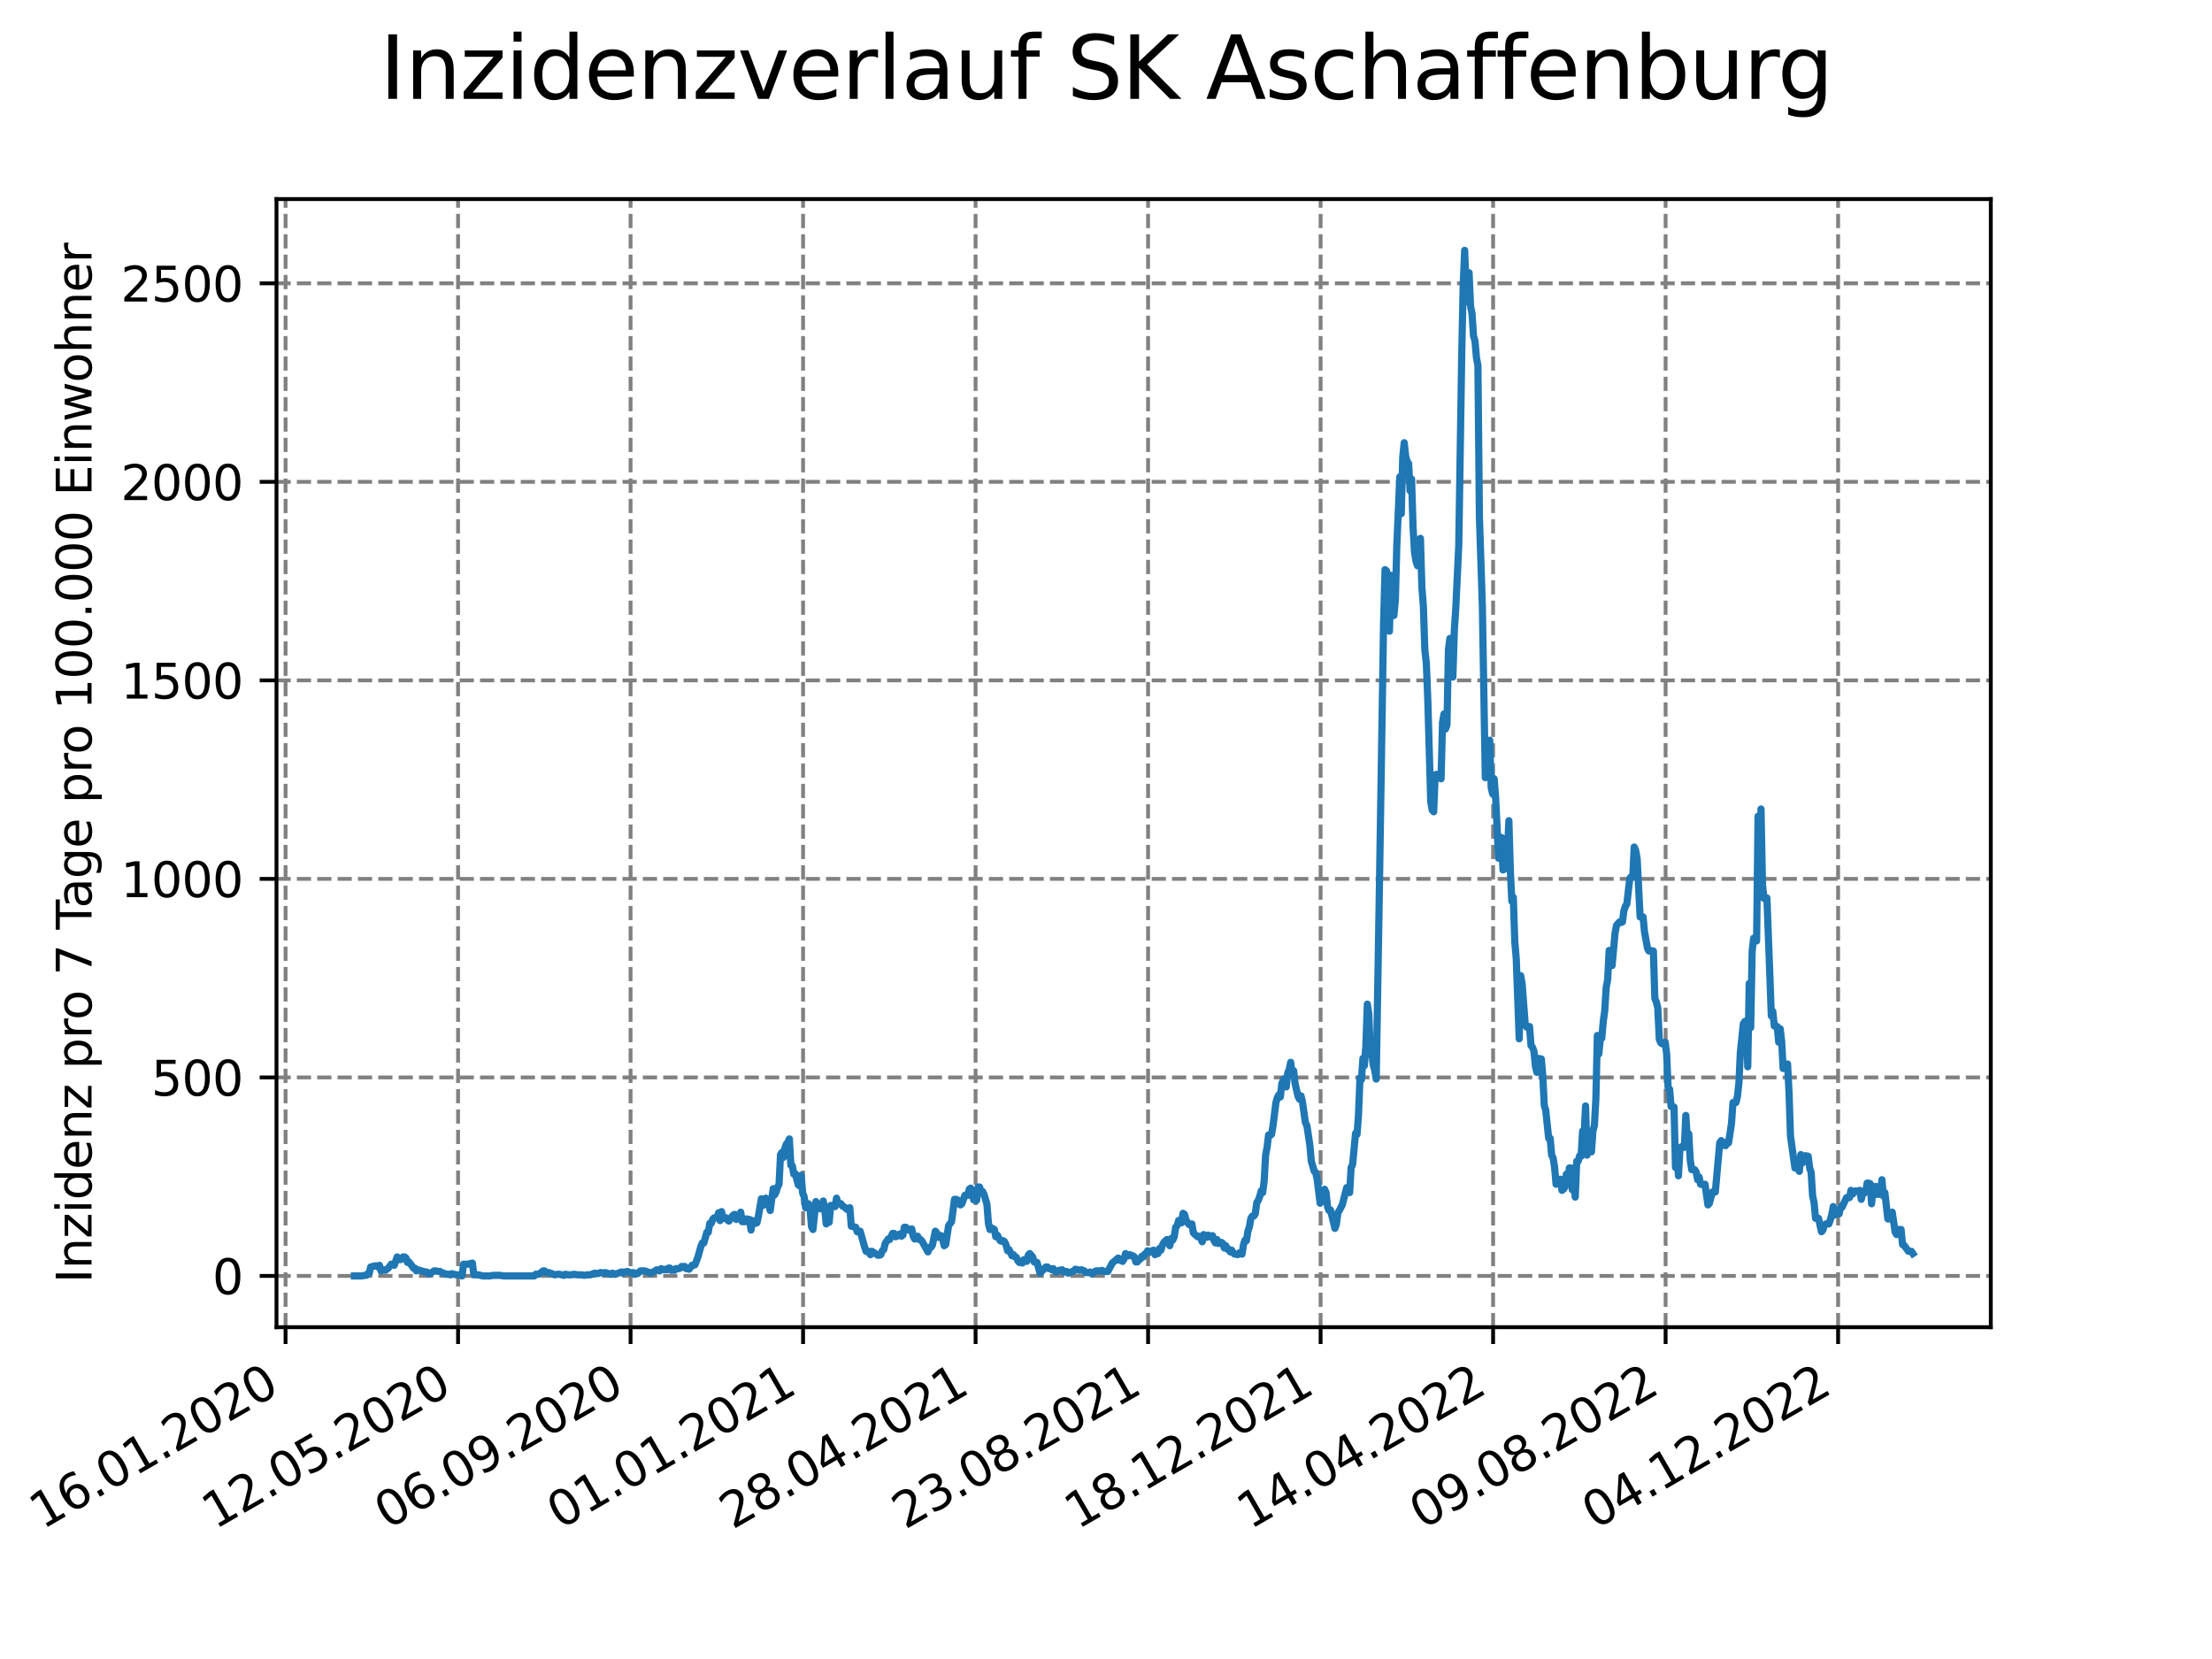 <?xml version="1.0" encoding="utf-8" standalone="no"?>
<!DOCTYPE svg PUBLIC "-//W3C//DTD SVG 1.1//EN"
  "http://www.w3.org/Graphics/SVG/1.1/DTD/svg11.dtd">
<svg xmlns:xlink="http://www.w3.org/1999/xlink" width="460.8pt" height="345.6pt" viewBox="0 0 460.8 345.6" xmlns="http://www.w3.org/2000/svg" version="1.1">
 <defs>
  <style type="text/css">*{stroke-linejoin: round; stroke-linecap: butt}</style>
 </defs>
 <g id="figure_1">
  <g id="patch_1">
   <path d="M 0 345.6 
L 460.8 345.6 
L 460.8 0 
L 0 0 
z
" style="fill: #ffffff"/>
  </g>
  <g id="axes_1">
   <g id="patch_2">
    <path d="M 57.6 276.48 
L 414.72 276.48 
L 414.72 41.472 
L 57.6 41.472 
z
" style="fill: #ffffff"/>
   </g>
   <g id="matplotlib.axis_1">
    <g id="xtick_1">
     <g id="line2d_1">
      <path d="M 59.486 276.48 
L 59.486 41.472 
" clip-path="url(#p6aca092ccb)" style="fill: none; stroke-dasharray: 2.96,1.28; stroke-dashoffset: 0; stroke: #808080; stroke-width: 0.8"/>
     </g>
     <g id="line2d_2">
      <defs>
       <path id="m448295c9c9" d="M 0 0 
L 0 3.5 
" style="stroke: #000000; stroke-width: 0.8"/>
      </defs>
      <g>
       <use xlink:href="#m448295c9c9" x="59.486" y="276.48" style="stroke: #000000; stroke-width: 0.8"/>
      </g>
     </g>
     <g id="text_1">
      <!-- 16.01.2020 -->
      <g transform="translate(8.861 318.689) rotate(-30) scale(0.1 -0.1)">
       <defs>
        <path id="DejaVuSans-31" d="M 794 531 
L 1825 531 
L 1825 4091 
L 703 3866 
L 703 4441 
L 1819 4666 
L 2450 4666 
L 2450 531 
L 3481 531 
L 3481 0 
L 794 0 
L 794 531 
z
" transform="scale(0.016)"/>
        <path id="DejaVuSans-36" d="M 2113 2584 
Q 1688 2584 1439 2293 
Q 1191 2003 1191 1497 
Q 1191 994 1439 701 
Q 1688 409 2113 409 
Q 2538 409 2786 701 
Q 3034 994 3034 1497 
Q 3034 2003 2786 2293 
Q 2538 2584 2113 2584 
z
M 3366 4563 
L 3366 3988 
Q 3128 4100 2886 4159 
Q 2644 4219 2406 4219 
Q 1781 4219 1451 3797 
Q 1122 3375 1075 2522 
Q 1259 2794 1537 2939 
Q 1816 3084 2150 3084 
Q 2853 3084 3261 2657 
Q 3669 2231 3669 1497 
Q 3669 778 3244 343 
Q 2819 -91 2113 -91 
Q 1303 -91 875 529 
Q 447 1150 447 2328 
Q 447 3434 972 4092 
Q 1497 4750 2381 4750 
Q 2619 4750 2861 4703 
Q 3103 4656 3366 4563 
z
" transform="scale(0.016)"/>
        <path id="DejaVuSans-2e" d="M 684 794 
L 1344 794 
L 1344 0 
L 684 0 
L 684 794 
z
" transform="scale(0.016)"/>
        <path id="DejaVuSans-30" d="M 2034 4250 
Q 1547 4250 1301 3770 
Q 1056 3291 1056 2328 
Q 1056 1369 1301 889 
Q 1547 409 2034 409 
Q 2525 409 2770 889 
Q 3016 1369 3016 2328 
Q 3016 3291 2770 3770 
Q 2525 4250 2034 4250 
z
M 2034 4750 
Q 2819 4750 3233 4129 
Q 3647 3509 3647 2328 
Q 3647 1150 3233 529 
Q 2819 -91 2034 -91 
Q 1250 -91 836 529 
Q 422 1150 422 2328 
Q 422 3509 836 4129 
Q 1250 4750 2034 4750 
z
" transform="scale(0.016)"/>
        <path id="DejaVuSans-32" d="M 1228 531 
L 3431 531 
L 3431 0 
L 469 0 
L 469 531 
Q 828 903 1448 1529 
Q 2069 2156 2228 2338 
Q 2531 2678 2651 2914 
Q 2772 3150 2772 3378 
Q 2772 3750 2511 3984 
Q 2250 4219 1831 4219 
Q 1534 4219 1204 4116 
Q 875 4013 500 3803 
L 500 4441 
Q 881 4594 1212 4672 
Q 1544 4750 1819 4750 
Q 2544 4750 2975 4387 
Q 3406 4025 3406 3419 
Q 3406 3131 3298 2873 
Q 3191 2616 2906 2266 
Q 2828 2175 2409 1742 
Q 1991 1309 1228 531 
z
" transform="scale(0.016)"/>
       </defs>
       <use xlink:href="#DejaVuSans-31"/>
       <use xlink:href="#DejaVuSans-36" x="63.623"/>
       <use xlink:href="#DejaVuSans-2e" x="127.246"/>
       <use xlink:href="#DejaVuSans-30" x="159.033"/>
       <use xlink:href="#DejaVuSans-31" x="222.656"/>
       <use xlink:href="#DejaVuSans-2e" x="286.279"/>
       <use xlink:href="#DejaVuSans-32" x="318.066"/>
       <use xlink:href="#DejaVuSans-30" x="381.689"/>
       <use xlink:href="#DejaVuSans-32" x="445.312"/>
       <use xlink:href="#DejaVuSans-30" x="508.936"/>
      </g>
     </g>
    </g>
    <g id="xtick_2">
     <g id="line2d_3">
      <path d="M 95.423 276.48 
L 95.423 41.472 
" clip-path="url(#p6aca092ccb)" style="fill: none; stroke-dasharray: 2.96,1.28; stroke-dashoffset: 0; stroke: #808080; stroke-width: 0.8"/>
     </g>
     <g id="line2d_4">
      <g>
       <use xlink:href="#m448295c9c9" x="95.423" y="276.48" style="stroke: #000000; stroke-width: 0.8"/>
      </g>
     </g>
     <g id="text_2">
      <!-- 12.05.2020 -->
      <g transform="translate(44.797 318.689) rotate(-30) scale(0.1 -0.1)">
       <defs>
        <path id="DejaVuSans-35" d="M 691 4666 
L 3169 4666 
L 3169 4134 
L 1269 4134 
L 1269 2991 
Q 1406 3038 1543 3061 
Q 1681 3084 1819 3084 
Q 2600 3084 3056 2656 
Q 3513 2228 3513 1497 
Q 3513 744 3044 326 
Q 2575 -91 1722 -91 
Q 1428 -91 1123 -41 
Q 819 9 494 109 
L 494 744 
Q 775 591 1075 516 
Q 1375 441 1709 441 
Q 2250 441 2565 725 
Q 2881 1009 2881 1497 
Q 2881 1984 2565 2268 
Q 2250 2553 1709 2553 
Q 1456 2553 1204 2497 
Q 953 2441 691 2322 
L 691 4666 
z
" transform="scale(0.016)"/>
       </defs>
       <use xlink:href="#DejaVuSans-31"/>
       <use xlink:href="#DejaVuSans-32" x="63.623"/>
       <use xlink:href="#DejaVuSans-2e" x="127.246"/>
       <use xlink:href="#DejaVuSans-30" x="159.033"/>
       <use xlink:href="#DejaVuSans-35" x="222.656"/>
       <use xlink:href="#DejaVuSans-2e" x="286.279"/>
       <use xlink:href="#DejaVuSans-32" x="318.066"/>
       <use xlink:href="#DejaVuSans-30" x="381.689"/>
       <use xlink:href="#DejaVuSans-32" x="445.312"/>
       <use xlink:href="#DejaVuSans-30" x="508.936"/>
      </g>
     </g>
    </g>
    <g id="xtick_3">
     <g id="line2d_5">
      <path d="M 131.359 276.48 
L 131.359 41.472 
" clip-path="url(#p6aca092ccb)" style="fill: none; stroke-dasharray: 2.96,1.28; stroke-dashoffset: 0; stroke: #808080; stroke-width: 0.8"/>
     </g>
     <g id="line2d_6">
      <g>
       <use xlink:href="#m448295c9c9" x="131.359" y="276.48" style="stroke: #000000; stroke-width: 0.8"/>
      </g>
     </g>
     <g id="text_3">
      <!-- 06.09.2020 -->
      <g transform="translate(80.734 318.689) rotate(-30) scale(0.1 -0.1)">
       <defs>
        <path id="DejaVuSans-39" d="M 703 97 
L 703 672 
Q 941 559 1184 500 
Q 1428 441 1663 441 
Q 2288 441 2617 861 
Q 2947 1281 2994 2138 
Q 2813 1869 2534 1725 
Q 2256 1581 1919 1581 
Q 1219 1581 811 2004 
Q 403 2428 403 3163 
Q 403 3881 828 4315 
Q 1253 4750 1959 4750 
Q 2769 4750 3195 4129 
Q 3622 3509 3622 2328 
Q 3622 1225 3098 567 
Q 2575 -91 1691 -91 
Q 1453 -91 1209 -44 
Q 966 3 703 97 
z
M 1959 2075 
Q 2384 2075 2632 2365 
Q 2881 2656 2881 3163 
Q 2881 3666 2632 3958 
Q 2384 4250 1959 4250 
Q 1534 4250 1286 3958 
Q 1038 3666 1038 3163 
Q 1038 2656 1286 2365 
Q 1534 2075 1959 2075 
z
" transform="scale(0.016)"/>
       </defs>
       <use xlink:href="#DejaVuSans-30"/>
       <use xlink:href="#DejaVuSans-36" x="63.623"/>
       <use xlink:href="#DejaVuSans-2e" x="127.246"/>
       <use xlink:href="#DejaVuSans-30" x="159.033"/>
       <use xlink:href="#DejaVuSans-39" x="222.656"/>
       <use xlink:href="#DejaVuSans-2e" x="286.279"/>
       <use xlink:href="#DejaVuSans-32" x="318.066"/>
       <use xlink:href="#DejaVuSans-30" x="381.689"/>
       <use xlink:href="#DejaVuSans-32" x="445.312"/>
       <use xlink:href="#DejaVuSans-30" x="508.936"/>
      </g>
     </g>
    </g>
    <g id="xtick_4">
     <g id="line2d_7">
      <path d="M 167.295 276.48 
L 167.295 41.472 
" clip-path="url(#p6aca092ccb)" style="fill: none; stroke-dasharray: 2.96,1.28; stroke-dashoffset: 0; stroke: #808080; stroke-width: 0.8"/>
     </g>
     <g id="line2d_8">
      <g>
       <use xlink:href="#m448295c9c9" x="167.295" y="276.48" style="stroke: #000000; stroke-width: 0.8"/>
      </g>
     </g>
     <g id="text_4">
      <!-- 01.01.2021 -->
      <g transform="translate(116.67 318.689) rotate(-30) scale(0.1 -0.1)">
       <use xlink:href="#DejaVuSans-30"/>
       <use xlink:href="#DejaVuSans-31" x="63.623"/>
       <use xlink:href="#DejaVuSans-2e" x="127.246"/>
       <use xlink:href="#DejaVuSans-30" x="159.033"/>
       <use xlink:href="#DejaVuSans-31" x="222.656"/>
       <use xlink:href="#DejaVuSans-2e" x="286.279"/>
       <use xlink:href="#DejaVuSans-32" x="318.066"/>
       <use xlink:href="#DejaVuSans-30" x="381.689"/>
       <use xlink:href="#DejaVuSans-32" x="445.312"/>
       <use xlink:href="#DejaVuSans-31" x="508.936"/>
      </g>
     </g>
    </g>
    <g id="xtick_5">
     <g id="line2d_9">
      <path d="M 203.231 276.48 
L 203.231 41.472 
" clip-path="url(#p6aca092ccb)" style="fill: none; stroke-dasharray: 2.96,1.28; stroke-dashoffset: 0; stroke: #808080; stroke-width: 0.8"/>
     </g>
     <g id="line2d_10">
      <g>
       <use xlink:href="#m448295c9c9" x="203.231" y="276.48" style="stroke: #000000; stroke-width: 0.8"/>
      </g>
     </g>
     <g id="text_5">
      <!-- 28.04.2021 -->
      <g transform="translate(152.606 318.689) rotate(-30) scale(0.1 -0.1)">
       <defs>
        <path id="DejaVuSans-38" d="M 2034 2216 
Q 1584 2216 1326 1975 
Q 1069 1734 1069 1313 
Q 1069 891 1326 650 
Q 1584 409 2034 409 
Q 2484 409 2743 651 
Q 3003 894 3003 1313 
Q 3003 1734 2745 1975 
Q 2488 2216 2034 2216 
z
M 1403 2484 
Q 997 2584 770 2862 
Q 544 3141 544 3541 
Q 544 4100 942 4425 
Q 1341 4750 2034 4750 
Q 2731 4750 3128 4425 
Q 3525 4100 3525 3541 
Q 3525 3141 3298 2862 
Q 3072 2584 2669 2484 
Q 3125 2378 3379 2068 
Q 3634 1759 3634 1313 
Q 3634 634 3220 271 
Q 2806 -91 2034 -91 
Q 1263 -91 848 271 
Q 434 634 434 1313 
Q 434 1759 690 2068 
Q 947 2378 1403 2484 
z
M 1172 3481 
Q 1172 3119 1398 2916 
Q 1625 2713 2034 2713 
Q 2441 2713 2670 2916 
Q 2900 3119 2900 3481 
Q 2900 3844 2670 4047 
Q 2441 4250 2034 4250 
Q 1625 4250 1398 4047 
Q 1172 3844 1172 3481 
z
" transform="scale(0.016)"/>
        <path id="DejaVuSans-34" d="M 2419 4116 
L 825 1625 
L 2419 1625 
L 2419 4116 
z
M 2253 4666 
L 3047 4666 
L 3047 1625 
L 3713 1625 
L 3713 1100 
L 3047 1100 
L 3047 0 
L 2419 0 
L 2419 1100 
L 313 1100 
L 313 1709 
L 2253 4666 
z
" transform="scale(0.016)"/>
       </defs>
       <use xlink:href="#DejaVuSans-32"/>
       <use xlink:href="#DejaVuSans-38" x="63.623"/>
       <use xlink:href="#DejaVuSans-2e" x="127.246"/>
       <use xlink:href="#DejaVuSans-30" x="159.033"/>
       <use xlink:href="#DejaVuSans-34" x="222.656"/>
       <use xlink:href="#DejaVuSans-2e" x="286.279"/>
       <use xlink:href="#DejaVuSans-32" x="318.066"/>
       <use xlink:href="#DejaVuSans-30" x="381.689"/>
       <use xlink:href="#DejaVuSans-32" x="445.312"/>
       <use xlink:href="#DejaVuSans-31" x="508.936"/>
      </g>
     </g>
    </g>
    <g id="xtick_6">
     <g id="line2d_11">
      <path d="M 239.167 276.48 
L 239.167 41.472 
" clip-path="url(#p6aca092ccb)" style="fill: none; stroke-dasharray: 2.96,1.28; stroke-dashoffset: 0; stroke: #808080; stroke-width: 0.8"/>
     </g>
     <g id="line2d_12">
      <g>
       <use xlink:href="#m448295c9c9" x="239.167" y="276.48" style="stroke: #000000; stroke-width: 0.8"/>
      </g>
     </g>
     <g id="text_6">
      <!-- 23.08.2021 -->
      <g transform="translate(188.542 318.689) rotate(-30) scale(0.1 -0.1)">
       <defs>
        <path id="DejaVuSans-33" d="M 2597 2516 
Q 3050 2419 3304 2112 
Q 3559 1806 3559 1356 
Q 3559 666 3084 287 
Q 2609 -91 1734 -91 
Q 1441 -91 1130 -33 
Q 819 25 488 141 
L 488 750 
Q 750 597 1062 519 
Q 1375 441 1716 441 
Q 2309 441 2620 675 
Q 2931 909 2931 1356 
Q 2931 1769 2642 2001 
Q 2353 2234 1838 2234 
L 1294 2234 
L 1294 2753 
L 1863 2753 
Q 2328 2753 2575 2939 
Q 2822 3125 2822 3475 
Q 2822 3834 2567 4026 
Q 2313 4219 1838 4219 
Q 1578 4219 1281 4162 
Q 984 4106 628 3988 
L 628 4550 
Q 988 4650 1302 4700 
Q 1616 4750 1894 4750 
Q 2613 4750 3031 4423 
Q 3450 4097 3450 3541 
Q 3450 3153 3228 2886 
Q 3006 2619 2597 2516 
z
" transform="scale(0.016)"/>
       </defs>
       <use xlink:href="#DejaVuSans-32"/>
       <use xlink:href="#DejaVuSans-33" x="63.623"/>
       <use xlink:href="#DejaVuSans-2e" x="127.246"/>
       <use xlink:href="#DejaVuSans-30" x="159.033"/>
       <use xlink:href="#DejaVuSans-38" x="222.656"/>
       <use xlink:href="#DejaVuSans-2e" x="286.279"/>
       <use xlink:href="#DejaVuSans-32" x="318.066"/>
       <use xlink:href="#DejaVuSans-30" x="381.689"/>
       <use xlink:href="#DejaVuSans-32" x="445.312"/>
       <use xlink:href="#DejaVuSans-31" x="508.936"/>
      </g>
     </g>
    </g>
    <g id="xtick_7">
     <g id="line2d_13">
      <path d="M 275.104 276.48 
L 275.104 41.472 
" clip-path="url(#p6aca092ccb)" style="fill: none; stroke-dasharray: 2.96,1.28; stroke-dashoffset: 0; stroke: #808080; stroke-width: 0.8"/>
     </g>
     <g id="line2d_14">
      <g>
       <use xlink:href="#m448295c9c9" x="275.104" y="276.48" style="stroke: #000000; stroke-width: 0.8"/>
      </g>
     </g>
     <g id="text_7">
      <!-- 18.12.2021 -->
      <g transform="translate(224.478 318.689) rotate(-30) scale(0.1 -0.1)">
       <use xlink:href="#DejaVuSans-31"/>
       <use xlink:href="#DejaVuSans-38" x="63.623"/>
       <use xlink:href="#DejaVuSans-2e" x="127.246"/>
       <use xlink:href="#DejaVuSans-31" x="159.033"/>
       <use xlink:href="#DejaVuSans-32" x="222.656"/>
       <use xlink:href="#DejaVuSans-2e" x="286.279"/>
       <use xlink:href="#DejaVuSans-32" x="318.066"/>
       <use xlink:href="#DejaVuSans-30" x="381.689"/>
       <use xlink:href="#DejaVuSans-32" x="445.312"/>
       <use xlink:href="#DejaVuSans-31" x="508.936"/>
      </g>
     </g>
    </g>
    <g id="xtick_8">
     <g id="line2d_15">
      <path d="M 311.04 276.48 
L 311.04 41.472 
" clip-path="url(#p6aca092ccb)" style="fill: none; stroke-dasharray: 2.96,1.28; stroke-dashoffset: 0; stroke: #808080; stroke-width: 0.8"/>
     </g>
     <g id="line2d_16">
      <g>
       <use xlink:href="#m448295c9c9" x="311.04" y="276.48" style="stroke: #000000; stroke-width: 0.8"/>
      </g>
     </g>
     <g id="text_8">
      <!-- 14.04.2022 -->
      <g transform="translate(260.415 318.689) rotate(-30) scale(0.1 -0.1)">
       <use xlink:href="#DejaVuSans-31"/>
       <use xlink:href="#DejaVuSans-34" x="63.623"/>
       <use xlink:href="#DejaVuSans-2e" x="127.246"/>
       <use xlink:href="#DejaVuSans-30" x="159.033"/>
       <use xlink:href="#DejaVuSans-34" x="222.656"/>
       <use xlink:href="#DejaVuSans-2e" x="286.279"/>
       <use xlink:href="#DejaVuSans-32" x="318.066"/>
       <use xlink:href="#DejaVuSans-30" x="381.689"/>
       <use xlink:href="#DejaVuSans-32" x="445.312"/>
       <use xlink:href="#DejaVuSans-32" x="508.936"/>
      </g>
     </g>
    </g>
    <g id="xtick_9">
     <g id="line2d_17">
      <path d="M 346.976 276.48 
L 346.976 41.472 
" clip-path="url(#p6aca092ccb)" style="fill: none; stroke-dasharray: 2.96,1.28; stroke-dashoffset: 0; stroke: #808080; stroke-width: 0.8"/>
     </g>
     <g id="line2d_18">
      <g>
       <use xlink:href="#m448295c9c9" x="346.976" y="276.48" style="stroke: #000000; stroke-width: 0.8"/>
      </g>
     </g>
     <g id="text_9">
      <!-- 09.08.2022 -->
      <g transform="translate(296.351 318.689) rotate(-30) scale(0.1 -0.1)">
       <use xlink:href="#DejaVuSans-30"/>
       <use xlink:href="#DejaVuSans-39" x="63.623"/>
       <use xlink:href="#DejaVuSans-2e" x="127.246"/>
       <use xlink:href="#DejaVuSans-30" x="159.033"/>
       <use xlink:href="#DejaVuSans-38" x="222.656"/>
       <use xlink:href="#DejaVuSans-2e" x="286.279"/>
       <use xlink:href="#DejaVuSans-32" x="318.066"/>
       <use xlink:href="#DejaVuSans-30" x="381.689"/>
       <use xlink:href="#DejaVuSans-32" x="445.312"/>
       <use xlink:href="#DejaVuSans-32" x="508.936"/>
      </g>
     </g>
    </g>
    <g id="xtick_10">
     <g id="line2d_19">
      <path d="M 382.912 276.48 
L 382.912 41.472 
" clip-path="url(#p6aca092ccb)" style="fill: none; stroke-dasharray: 2.96,1.28; stroke-dashoffset: 0; stroke: #808080; stroke-width: 0.8"/>
     </g>
     <g id="line2d_20">
      <g>
       <use xlink:href="#m448295c9c9" x="382.912" y="276.48" style="stroke: #000000; stroke-width: 0.8"/>
      </g>
     </g>
     <g id="text_10">
      <!-- 04.12.2022 -->
      <g transform="translate(332.287 318.689) rotate(-30) scale(0.1 -0.1)">
       <use xlink:href="#DejaVuSans-30"/>
       <use xlink:href="#DejaVuSans-34" x="63.623"/>
       <use xlink:href="#DejaVuSans-2e" x="127.246"/>
       <use xlink:href="#DejaVuSans-31" x="159.033"/>
       <use xlink:href="#DejaVuSans-32" x="222.656"/>
       <use xlink:href="#DejaVuSans-2e" x="286.279"/>
       <use xlink:href="#DejaVuSans-32" x="318.066"/>
       <use xlink:href="#DejaVuSans-30" x="381.689"/>
       <use xlink:href="#DejaVuSans-32" x="445.312"/>
       <use xlink:href="#DejaVuSans-32" x="508.936"/>
      </g>
     </g>
    </g>
   </g>
   <g id="matplotlib.axis_2">
    <g id="ytick_1">
     <g id="line2d_21">
      <path d="M 57.6 265.798 
L 414.72 265.798 
" clip-path="url(#p6aca092ccb)" style="fill: none; stroke-dasharray: 2.96,1.28; stroke-dashoffset: 0; stroke: #808080; stroke-width: 0.8"/>
     </g>
     <g id="line2d_22">
      <defs>
       <path id="meab56c9e5e" d="M 0 0 
L -3.5 0 
" style="stroke: #000000; stroke-width: 0.8"/>
      </defs>
      <g>
       <use xlink:href="#meab56c9e5e" x="57.6" y="265.798" style="stroke: #000000; stroke-width: 0.8"/>
      </g>
     </g>
     <g id="text_11">
      <!-- 0 -->
      <g transform="translate(44.237 269.597) scale(0.1 -0.1)">
       <use xlink:href="#DejaVuSans-30"/>
      </g>
     </g>
    </g>
    <g id="ytick_2">
     <g id="line2d_23">
      <path d="M 57.6 224.443 
L 414.72 224.443 
" clip-path="url(#p6aca092ccb)" style="fill: none; stroke-dasharray: 2.96,1.28; stroke-dashoffset: 0; stroke: #808080; stroke-width: 0.8"/>
     </g>
     <g id="line2d_24">
      <g>
       <use xlink:href="#meab56c9e5e" x="57.6" y="224.443" style="stroke: #000000; stroke-width: 0.8"/>
      </g>
     </g>
     <g id="text_12">
      <!-- 500 -->
      <g transform="translate(31.512 228.242) scale(0.1 -0.1)">
       <use xlink:href="#DejaVuSans-35"/>
       <use xlink:href="#DejaVuSans-30" x="63.623"/>
       <use xlink:href="#DejaVuSans-30" x="127.246"/>
      </g>
     </g>
    </g>
    <g id="ytick_3">
     <g id="line2d_25">
      <path d="M 57.6 183.087 
L 414.72 183.087 
" clip-path="url(#p6aca092ccb)" style="fill: none; stroke-dasharray: 2.96,1.28; stroke-dashoffset: 0; stroke: #808080; stroke-width: 0.8"/>
     </g>
     <g id="line2d_26">
      <g>
       <use xlink:href="#meab56c9e5e" x="57.6" y="183.087" style="stroke: #000000; stroke-width: 0.8"/>
      </g>
     </g>
     <g id="text_13">
      <!-- 1000 -->
      <g transform="translate(25.15 186.886) scale(0.1 -0.1)">
       <use xlink:href="#DejaVuSans-31"/>
       <use xlink:href="#DejaVuSans-30" x="63.623"/>
       <use xlink:href="#DejaVuSans-30" x="127.246"/>
       <use xlink:href="#DejaVuSans-30" x="190.869"/>
      </g>
     </g>
    </g>
    <g id="ytick_4">
     <g id="line2d_27">
      <path d="M 57.6 141.732 
L 414.72 141.732 
" clip-path="url(#p6aca092ccb)" style="fill: none; stroke-dasharray: 2.96,1.28; stroke-dashoffset: 0; stroke: #808080; stroke-width: 0.8"/>
     </g>
     <g id="line2d_28">
      <g>
       <use xlink:href="#meab56c9e5e" x="57.6" y="141.732" style="stroke: #000000; stroke-width: 0.8"/>
      </g>
     </g>
     <g id="text_14">
      <!-- 1500 -->
      <g transform="translate(25.15 145.531) scale(0.1 -0.1)">
       <use xlink:href="#DejaVuSans-31"/>
       <use xlink:href="#DejaVuSans-35" x="63.623"/>
       <use xlink:href="#DejaVuSans-30" x="127.246"/>
       <use xlink:href="#DejaVuSans-30" x="190.869"/>
      </g>
     </g>
    </g>
    <g id="ytick_5">
     <g id="line2d_29">
      <path d="M 57.6 100.377 
L 414.72 100.377 
" clip-path="url(#p6aca092ccb)" style="fill: none; stroke-dasharray: 2.96,1.28; stroke-dashoffset: 0; stroke: #808080; stroke-width: 0.8"/>
     </g>
     <g id="line2d_30">
      <g>
       <use xlink:href="#meab56c9e5e" x="57.6" y="100.377" style="stroke: #000000; stroke-width: 0.8"/>
      </g>
     </g>
     <g id="text_15">
      <!-- 2000 -->
      <g transform="translate(25.15 104.176) scale(0.1 -0.1)">
       <use xlink:href="#DejaVuSans-32"/>
       <use xlink:href="#DejaVuSans-30" x="63.623"/>
       <use xlink:href="#DejaVuSans-30" x="127.246"/>
       <use xlink:href="#DejaVuSans-30" x="190.869"/>
      </g>
     </g>
    </g>
    <g id="ytick_6">
     <g id="line2d_31">
      <path d="M 57.6 59.021 
L 414.72 59.021 
" clip-path="url(#p6aca092ccb)" style="fill: none; stroke-dasharray: 2.96,1.28; stroke-dashoffset: 0; stroke: #808080; stroke-width: 0.8"/>
     </g>
     <g id="line2d_32">
      <g>
       <use xlink:href="#meab56c9e5e" x="57.6" y="59.021" style="stroke: #000000; stroke-width: 0.8"/>
      </g>
     </g>
     <g id="text_16">
      <!-- 2500 -->
      <g transform="translate(25.15 62.821) scale(0.1 -0.1)">
       <use xlink:href="#DejaVuSans-32"/>
       <use xlink:href="#DejaVuSans-35" x="63.623"/>
       <use xlink:href="#DejaVuSans-30" x="127.246"/>
       <use xlink:href="#DejaVuSans-30" x="190.869"/>
      </g>
     </g>
    </g>
    <g id="text_17">
     <!-- Inzidenz pro 7 Tage pro 100.000 Einwohner -->
     <g transform="translate(19.07 267.301) rotate(-90) scale(0.1 -0.1)">
      <defs>
       <path id="DejaVuSans-49" d="M 628 4666 
L 1259 4666 
L 1259 0 
L 628 0 
L 628 4666 
z
" transform="scale(0.016)"/>
       <path id="DejaVuSans-6e" d="M 3513 2113 
L 3513 0 
L 2938 0 
L 2938 2094 
Q 2938 2591 2744 2837 
Q 2550 3084 2163 3084 
Q 1697 3084 1428 2787 
Q 1159 2491 1159 1978 
L 1159 0 
L 581 0 
L 581 3500 
L 1159 3500 
L 1159 2956 
Q 1366 3272 1645 3428 
Q 1925 3584 2291 3584 
Q 2894 3584 3203 3211 
Q 3513 2838 3513 2113 
z
" transform="scale(0.016)"/>
       <path id="DejaVuSans-7a" d="M 353 3500 
L 3084 3500 
L 3084 2975 
L 922 459 
L 3084 459 
L 3084 0 
L 275 0 
L 275 525 
L 2438 3041 
L 353 3041 
L 353 3500 
z
" transform="scale(0.016)"/>
       <path id="DejaVuSans-69" d="M 603 3500 
L 1178 3500 
L 1178 0 
L 603 0 
L 603 3500 
z
M 603 4863 
L 1178 4863 
L 1178 4134 
L 603 4134 
L 603 4863 
z
" transform="scale(0.016)"/>
       <path id="DejaVuSans-64" d="M 2906 2969 
L 2906 4863 
L 3481 4863 
L 3481 0 
L 2906 0 
L 2906 525 
Q 2725 213 2448 61 
Q 2172 -91 1784 -91 
Q 1150 -91 751 415 
Q 353 922 353 1747 
Q 353 2572 751 3078 
Q 1150 3584 1784 3584 
Q 2172 3584 2448 3432 
Q 2725 3281 2906 2969 
z
M 947 1747 
Q 947 1113 1208 752 
Q 1469 391 1925 391 
Q 2381 391 2643 752 
Q 2906 1113 2906 1747 
Q 2906 2381 2643 2742 
Q 2381 3103 1925 3103 
Q 1469 3103 1208 2742 
Q 947 2381 947 1747 
z
" transform="scale(0.016)"/>
       <path id="DejaVuSans-65" d="M 3597 1894 
L 3597 1613 
L 953 1613 
Q 991 1019 1311 708 
Q 1631 397 2203 397 
Q 2534 397 2845 478 
Q 3156 559 3463 722 
L 3463 178 
Q 3153 47 2828 -22 
Q 2503 -91 2169 -91 
Q 1331 -91 842 396 
Q 353 884 353 1716 
Q 353 2575 817 3079 
Q 1281 3584 2069 3584 
Q 2775 3584 3186 3129 
Q 3597 2675 3597 1894 
z
M 3022 2063 
Q 3016 2534 2758 2815 
Q 2500 3097 2075 3097 
Q 1594 3097 1305 2825 
Q 1016 2553 972 2059 
L 3022 2063 
z
" transform="scale(0.016)"/>
       <path id="DejaVuSans-20" transform="scale(0.016)"/>
       <path id="DejaVuSans-70" d="M 1159 525 
L 1159 -1331 
L 581 -1331 
L 581 3500 
L 1159 3500 
L 1159 2969 
Q 1341 3281 1617 3432 
Q 1894 3584 2278 3584 
Q 2916 3584 3314 3078 
Q 3713 2572 3713 1747 
Q 3713 922 3314 415 
Q 2916 -91 2278 -91 
Q 1894 -91 1617 61 
Q 1341 213 1159 525 
z
M 3116 1747 
Q 3116 2381 2855 2742 
Q 2594 3103 2138 3103 
Q 1681 3103 1420 2742 
Q 1159 2381 1159 1747 
Q 1159 1113 1420 752 
Q 1681 391 2138 391 
Q 2594 391 2855 752 
Q 3116 1113 3116 1747 
z
" transform="scale(0.016)"/>
       <path id="DejaVuSans-72" d="M 2631 2963 
Q 2534 3019 2420 3045 
Q 2306 3072 2169 3072 
Q 1681 3072 1420 2755 
Q 1159 2438 1159 1844 
L 1159 0 
L 581 0 
L 581 3500 
L 1159 3500 
L 1159 2956 
Q 1341 3275 1631 3429 
Q 1922 3584 2338 3584 
Q 2397 3584 2469 3576 
Q 2541 3569 2628 3553 
L 2631 2963 
z
" transform="scale(0.016)"/>
       <path id="DejaVuSans-6f" d="M 1959 3097 
Q 1497 3097 1228 2736 
Q 959 2375 959 1747 
Q 959 1119 1226 758 
Q 1494 397 1959 397 
Q 2419 397 2687 759 
Q 2956 1122 2956 1747 
Q 2956 2369 2687 2733 
Q 2419 3097 1959 3097 
z
M 1959 3584 
Q 2709 3584 3137 3096 
Q 3566 2609 3566 1747 
Q 3566 888 3137 398 
Q 2709 -91 1959 -91 
Q 1206 -91 779 398 
Q 353 888 353 1747 
Q 353 2609 779 3096 
Q 1206 3584 1959 3584 
z
" transform="scale(0.016)"/>
       <path id="DejaVuSans-37" d="M 525 4666 
L 3525 4666 
L 3525 4397 
L 1831 0 
L 1172 0 
L 2766 4134 
L 525 4134 
L 525 4666 
z
" transform="scale(0.016)"/>
       <path id="DejaVuSans-54" d="M -19 4666 
L 3928 4666 
L 3928 4134 
L 2272 4134 
L 2272 0 
L 1638 0 
L 1638 4134 
L -19 4134 
L -19 4666 
z
" transform="scale(0.016)"/>
       <path id="DejaVuSans-61" d="M 2194 1759 
Q 1497 1759 1228 1600 
Q 959 1441 959 1056 
Q 959 750 1161 570 
Q 1363 391 1709 391 
Q 2188 391 2477 730 
Q 2766 1069 2766 1631 
L 2766 1759 
L 2194 1759 
z
M 3341 1997 
L 3341 0 
L 2766 0 
L 2766 531 
Q 2569 213 2275 61 
Q 1981 -91 1556 -91 
Q 1019 -91 701 211 
Q 384 513 384 1019 
Q 384 1609 779 1909 
Q 1175 2209 1959 2209 
L 2766 2209 
L 2766 2266 
Q 2766 2663 2505 2880 
Q 2244 3097 1772 3097 
Q 1472 3097 1187 3025 
Q 903 2953 641 2809 
L 641 3341 
Q 956 3463 1253 3523 
Q 1550 3584 1831 3584 
Q 2591 3584 2966 3190 
Q 3341 2797 3341 1997 
z
" transform="scale(0.016)"/>
       <path id="DejaVuSans-67" d="M 2906 1791 
Q 2906 2416 2648 2759 
Q 2391 3103 1925 3103 
Q 1463 3103 1205 2759 
Q 947 2416 947 1791 
Q 947 1169 1205 825 
Q 1463 481 1925 481 
Q 2391 481 2648 825 
Q 2906 1169 2906 1791 
z
M 3481 434 
Q 3481 -459 3084 -895 
Q 2688 -1331 1869 -1331 
Q 1566 -1331 1297 -1286 
Q 1028 -1241 775 -1147 
L 775 -588 
Q 1028 -725 1275 -790 
Q 1522 -856 1778 -856 
Q 2344 -856 2625 -561 
Q 2906 -266 2906 331 
L 2906 616 
Q 2728 306 2450 153 
Q 2172 0 1784 0 
Q 1141 0 747 490 
Q 353 981 353 1791 
Q 353 2603 747 3093 
Q 1141 3584 1784 3584 
Q 2172 3584 2450 3431 
Q 2728 3278 2906 2969 
L 2906 3500 
L 3481 3500 
L 3481 434 
z
" transform="scale(0.016)"/>
       <path id="DejaVuSans-45" d="M 628 4666 
L 3578 4666 
L 3578 4134 
L 1259 4134 
L 1259 2753 
L 3481 2753 
L 3481 2222 
L 1259 2222 
L 1259 531 
L 3634 531 
L 3634 0 
L 628 0 
L 628 4666 
z
" transform="scale(0.016)"/>
       <path id="DejaVuSans-77" d="M 269 3500 
L 844 3500 
L 1563 769 
L 2278 3500 
L 2956 3500 
L 3675 769 
L 4391 3500 
L 4966 3500 
L 4050 0 
L 3372 0 
L 2619 2869 
L 1863 0 
L 1184 0 
L 269 3500 
z
" transform="scale(0.016)"/>
       <path id="DejaVuSans-68" d="M 3513 2113 
L 3513 0 
L 2938 0 
L 2938 2094 
Q 2938 2591 2744 2837 
Q 2550 3084 2163 3084 
Q 1697 3084 1428 2787 
Q 1159 2491 1159 1978 
L 1159 0 
L 581 0 
L 581 4863 
L 1159 4863 
L 1159 2956 
Q 1366 3272 1645 3428 
Q 1925 3584 2291 3584 
Q 2894 3584 3203 3211 
Q 3513 2838 3513 2113 
z
" transform="scale(0.016)"/>
      </defs>
      <use xlink:href="#DejaVuSans-49"/>
      <use xlink:href="#DejaVuSans-6e" x="29.492"/>
      <use xlink:href="#DejaVuSans-7a" x="92.871"/>
      <use xlink:href="#DejaVuSans-69" x="145.361"/>
      <use xlink:href="#DejaVuSans-64" x="173.145"/>
      <use xlink:href="#DejaVuSans-65" x="236.621"/>
      <use xlink:href="#DejaVuSans-6e" x="298.145"/>
      <use xlink:href="#DejaVuSans-7a" x="361.523"/>
      <use xlink:href="#DejaVuSans-20" x="414.014"/>
      <use xlink:href="#DejaVuSans-70" x="445.801"/>
      <use xlink:href="#DejaVuSans-72" x="509.277"/>
      <use xlink:href="#DejaVuSans-6f" x="548.141"/>
      <use xlink:href="#DejaVuSans-20" x="609.322"/>
      <use xlink:href="#DejaVuSans-37" x="641.109"/>
      <use xlink:href="#DejaVuSans-20" x="704.732"/>
      <use xlink:href="#DejaVuSans-54" x="736.52"/>
      <use xlink:href="#DejaVuSans-61" x="781.104"/>
      <use xlink:href="#DejaVuSans-67" x="842.383"/>
      <use xlink:href="#DejaVuSans-65" x="905.859"/>
      <use xlink:href="#DejaVuSans-20" x="967.383"/>
      <use xlink:href="#DejaVuSans-70" x="999.17"/>
      <use xlink:href="#DejaVuSans-72" x="1062.646"/>
      <use xlink:href="#DejaVuSans-6f" x="1101.51"/>
      <use xlink:href="#DejaVuSans-20" x="1162.691"/>
      <use xlink:href="#DejaVuSans-31" x="1194.479"/>
      <use xlink:href="#DejaVuSans-30" x="1258.102"/>
      <use xlink:href="#DejaVuSans-30" x="1321.725"/>
      <use xlink:href="#DejaVuSans-2e" x="1385.348"/>
      <use xlink:href="#DejaVuSans-30" x="1417.135"/>
      <use xlink:href="#DejaVuSans-30" x="1480.758"/>
      <use xlink:href="#DejaVuSans-30" x="1544.381"/>
      <use xlink:href="#DejaVuSans-20" x="1608.004"/>
      <use xlink:href="#DejaVuSans-45" x="1639.791"/>
      <use xlink:href="#DejaVuSans-69" x="1702.975"/>
      <use xlink:href="#DejaVuSans-6e" x="1730.758"/>
      <use xlink:href="#DejaVuSans-77" x="1794.137"/>
      <use xlink:href="#DejaVuSans-6f" x="1875.924"/>
      <use xlink:href="#DejaVuSans-68" x="1937.105"/>
      <use xlink:href="#DejaVuSans-6e" x="2000.484"/>
      <use xlink:href="#DejaVuSans-65" x="2063.863"/>
      <use xlink:href="#DejaVuSans-72" x="2125.387"/>
     </g>
    </g>
   </g>
   <g id="line2d_33">
    <path d="M 73.833 265.798 
L 75.368 265.798 
L 75.983 265.681 
L 76.29 265.681 
L 76.597 265.332 
L 76.904 265.332 
L 77.211 263.934 
L 78.133 263.701 
L 78.44 263.701 
L 78.747 263.934 
L 79.054 263.584 
L 79.361 264.749 
L 79.976 264.516 
L 80.283 264.633 
L 80.897 264.167 
L 81.511 263.352 
L 82.126 263.584 
L 82.74 261.837 
L 83.354 262.42 
L 83.661 262.303 
L 83.969 261.837 
L 84.276 261.837 
L 84.583 262.07 
L 84.89 263.002 
L 85.197 262.886 
L 85.811 263.701 
L 86.119 264.167 
L 86.426 264.167 
L 86.733 264.749 
L 87.04 264.516 
L 88.576 264.982 
L 88.883 264.982 
L 89.19 265.332 
L 89.497 265.332 
L 90.112 264.982 
L 90.419 264.749 
L 90.726 264.749 
L 91.34 264.866 
L 91.647 264.866 
L 92.262 265.215 
L 93.183 265.448 
L 93.49 265.448 
L 93.797 265.565 
L 94.104 265.332 
L 95.026 265.565 
L 95.947 265.565 
L 96.254 265.798 
L 96.562 263.352 
L 97.483 263.352 
L 98.404 263.119 
L 98.712 265.565 
L 99.633 265.565 
L 100.555 265.798 
L 102.09 265.798 
L 102.705 265.681 
L 104.24 265.681 
L 104.855 265.798 
L 111.305 265.798 
L 111.612 265.448 
L 112.226 265.448 
L 113.148 264.749 
L 113.455 264.749 
L 113.762 265.099 
L 114.376 265.099 
L 115.605 265.565 
L 116.219 265.448 
L 116.526 265.448 
L 117.448 265.681 
L 117.755 265.448 
L 118.369 265.565 
L 118.983 265.565 
L 119.598 265.448 
L 120.212 265.565 
L 121.133 265.565 
L 121.748 265.681 
L 122.362 265.565 
L 122.976 265.565 
L 123.898 265.215 
L 124.512 265.332 
L 125.126 265.099 
L 125.741 265.215 
L 126.048 265.099 
L 127.276 265.448 
L 127.583 265.215 
L 128.198 265.448 
L 129.426 264.982 
L 129.734 265.215 
L 130.041 264.982 
L 130.348 264.982 
L 130.655 264.866 
L 131.576 265.215 
L 131.884 265.099 
L 132.191 265.448 
L 132.498 265.215 
L 132.805 265.332 
L 133.419 264.749 
L 134.341 264.749 
L 135.569 265.215 
L 136.491 264.749 
L 136.798 264.516 
L 137.412 264.749 
L 137.719 264.283 
L 138.334 264.516 
L 138.641 264.4 
L 138.948 264.516 
L 139.255 264.167 
L 139.562 264.167 
L 139.869 264.633 
L 140.177 264.516 
L 140.484 264.633 
L 140.791 264.283 
L 141.405 264.283 
L 141.712 264.167 
L 142.019 263.817 
L 142.327 263.934 
L 142.634 263.817 
L 142.941 264.283 
L 143.248 264.283 
L 143.555 264.4 
L 144.169 263.584 
L 144.477 263.584 
L 144.784 263.468 
L 145.398 261.837 
L 146.012 259.624 
L 146.319 258.925 
L 146.627 258.925 
L 147.241 256.712 
L 147.548 256.712 
L 147.855 254.848 
L 148.162 254.848 
L 148.469 254.032 
L 148.777 253.683 
L 149.391 253.683 
L 149.698 252.634 
L 150.005 254.265 
L 150.312 252.401 
L 150.62 253.683 
L 150.927 253.799 
L 151.234 253.683 
L 151.541 254.149 
L 151.848 254.382 
L 152.462 253.45 
L 152.77 253.1 
L 153.077 252.984 
L 153.384 254.032 
L 153.691 253.217 
L 153.998 253.683 
L 154.305 252.518 
L 154.612 254.498 
L 155.227 254.498 
L 155.534 253.916 
L 155.841 254.265 
L 156.148 254.032 
L 156.455 256.246 
L 156.762 254.265 
L 157.377 254.848 
L 157.684 254.731 
L 157.991 253.333 
L 158.605 249.722 
L 158.912 251.12 
L 159.22 249.839 
L 159.527 249.606 
L 160.141 251.004 
L 160.448 252.168 
L 161.063 247.625 
L 161.37 248.907 
L 161.677 248.324 
L 161.984 247.276 
L 162.291 246.693 
L 162.598 240.519 
L 162.905 240.053 
L 163.213 241.102 
L 163.52 239.121 
L 163.827 238.306 
L 164.134 237.957 
L 164.441 237.258 
L 164.748 242.733 
L 165.055 242.849 
L 165.363 244.597 
L 165.67 244.48 
L 166.284 246.81 
L 166.591 247.043 
L 166.898 244.83 
L 167.205 248.557 
L 167.513 249.256 
L 167.82 251.586 
L 168.127 250.887 
L 168.434 250.771 
L 168.741 251.702 
L 169.048 255.547 
L 169.355 256.129 
L 169.97 250.305 
L 170.277 251.237 
L 170.584 251.004 
L 170.891 251.819 
L 171.198 251.469 
L 171.506 250.188 
L 171.813 252.052 
L 172.12 254.964 
L 172.427 253.916 
L 172.734 254.615 
L 173.041 251.12 
L 173.348 251.12 
L 173.656 251.004 
L 173.963 251.353 
L 174.27 249.606 
L 174.577 250.771 
L 174.884 250.654 
L 175.191 250.771 
L 175.498 251.237 
L 176.113 251.586 
L 176.42 251.935 
L 177.034 251.586 
L 177.341 255.43 
L 178.263 255.663 
L 178.57 256.595 
L 178.877 256.595 
L 179.184 256.479 
L 180.106 259.74 
L 180.413 260.672 
L 180.72 260.789 
L 181.027 260.672 
L 181.334 261.371 
L 181.641 260.672 
L 182.87 261.488 
L 183.177 261.488 
L 183.484 261.371 
L 183.791 260.556 
L 184.099 260.323 
L 184.406 259.041 
L 185.02 258.109 
L 185.327 258.226 
L 185.941 256.945 
L 186.249 256.945 
L 186.556 257.643 
L 186.863 257.527 
L 187.17 257.178 
L 187.477 257.061 
L 187.784 257.527 
L 188.091 257.294 
L 188.399 255.663 
L 188.706 255.663 
L 189.32 256.246 
L 189.627 256.362 
L 189.934 256.013 
L 190.242 257.527 
L 190.549 258.109 
L 190.856 257.993 
L 191.163 257.527 
L 191.47 258.226 
L 191.777 258.226 
L 192.084 258.575 
L 193.313 260.789 
L 193.62 259.857 
L 193.927 259.857 
L 194.234 259.391 
L 194.849 256.479 
L 195.156 256.828 
L 195.463 257.76 
L 196.077 257.411 
L 196.384 258.226 
L 196.692 259.507 
L 196.999 259.274 
L 197.613 255.314 
L 198.227 254.498 
L 198.842 249.839 
L 199.149 249.839 
L 199.456 249.955 
L 199.763 250.771 
L 200.07 251.004 
L 200.377 250.771 
L 200.992 249.023 
L 201.299 248.907 
L 201.606 249.023 
L 201.913 247.742 
L 202.22 247.509 
L 202.527 248.324 
L 202.835 249.955 
L 203.449 250.072 
L 203.756 247.276 
L 204.063 247.276 
L 204.37 248.208 
L 204.677 248.208 
L 204.985 248.79 
L 205.599 250.887 
L 205.906 254.848 
L 206.213 256.129 
L 206.52 255.78 
L 207.135 256.129 
L 207.442 257.643 
L 207.749 257.294 
L 208.363 258.459 
L 208.67 258.575 
L 208.977 258.459 
L 209.285 258.692 
L 209.592 259.391 
L 209.899 260.556 
L 210.206 260.323 
L 210.82 261.604 
L 211.128 261.371 
L 211.435 261.837 
L 211.742 261.954 
L 212.049 262.653 
L 212.356 263.002 
L 212.663 262.886 
L 212.97 263.119 
L 213.278 262.42 
L 213.585 262.42 
L 213.892 262.769 
L 214.199 261.488 
L 214.506 261.138 
L 215.12 261.837 
L 215.428 262.886 
L 215.735 262.886 
L 216.042 263.002 
L 216.656 265.215 
L 217.885 263.934 
L 218.192 263.934 
L 218.499 264.283 
L 218.806 264.283 
L 219.113 264.516 
L 219.42 264.283 
L 219.728 264.749 
L 220.035 264.982 
L 220.649 264.633 
L 221.263 264.516 
L 221.571 264.982 
L 221.878 264.982 
L 222.185 264.866 
L 222.492 265.215 
L 223.721 264.749 
L 224.028 264.4 
L 224.949 264.633 
L 225.256 264.516 
L 225.871 264.749 
L 226.178 265.099 
L 226.792 265.099 
L 227.099 264.982 
L 227.406 265.332 
L 228.328 264.749 
L 229.249 264.749 
L 229.556 264.633 
L 229.863 264.866 
L 230.785 264.866 
L 231.706 263.119 
L 232.935 262.07 
L 233.242 262.536 
L 233.549 262.303 
L 233.856 262.769 
L 234.164 262.303 
L 234.471 261.138 
L 235.085 261.604 
L 235.392 261.371 
L 235.699 261.604 
L 236.006 261.604 
L 236.314 261.837 
L 236.621 262.886 
L 236.928 262.886 
L 237.235 262.42 
L 237.542 262.303 
L 237.849 261.721 
L 238.156 261.837 
L 238.464 261.255 
L 238.771 261.138 
L 239.078 260.556 
L 239.385 260.905 
L 239.999 260.556 
L 240.306 260.439 
L 240.614 261.371 
L 240.921 261.022 
L 241.228 261.138 
L 241.535 260.09 
L 241.842 260.439 
L 242.149 259.391 
L 242.457 258.808 
L 243.071 258.226 
L 243.378 258.692 
L 243.685 259.507 
L 243.992 257.993 
L 244.299 258.342 
L 244.607 257.643 
L 244.914 255.663 
L 245.221 255.314 
L 245.528 254.265 
L 245.835 254.149 
L 246.142 254.731 
L 246.449 252.751 
L 246.757 252.984 
L 247.064 254.149 
L 247.678 255.081 
L 247.985 255.081 
L 248.292 254.964 
L 248.599 256.828 
L 249.214 257.411 
L 249.521 257.643 
L 249.828 257.527 
L 250.135 257.993 
L 250.442 258.692 
L 250.749 257.178 
L 251.057 257.643 
L 251.364 257.76 
L 251.671 257.294 
L 251.978 257.643 
L 252.285 257.643 
L 252.592 257.411 
L 252.9 258.459 
L 253.207 258.925 
L 253.514 258.226 
L 253.821 259.041 
L 254.128 258.808 
L 254.435 258.808 
L 254.742 259.041 
L 255.05 259.973 
L 255.357 259.507 
L 255.664 260.206 
L 255.971 260.206 
L 256.278 260.789 
L 256.585 260.439 
L 256.892 261.022 
L 257.2 261.255 
L 257.507 261.255 
L 257.814 261.371 
L 258.121 261.022 
L 258.735 261.255 
L 259.042 259.274 
L 259.35 258.342 
L 259.657 258.459 
L 259.964 256.479 
L 260.271 255.547 
L 260.578 253.799 
L 260.885 253.333 
L 261.192 253.333 
L 261.5 252.867 
L 261.807 250.538 
L 262.114 250.072 
L 262.421 249.256 
L 262.728 248.091 
L 263.035 248.441 
L 263.343 246.111 
L 263.65 240.636 
L 263.957 239.005 
L 264.264 236.442 
L 264.571 236.559 
L 264.878 236.326 
L 265.185 234.578 
L 265.8 229.686 
L 266.107 228.637 
L 266.414 228.055 
L 266.721 228.521 
L 267.028 225.725 
L 267.335 225.026 
L 267.643 224.677 
L 267.95 226.424 
L 268.257 223.512 
L 268.564 222.813 
L 268.871 221.298 
L 269.178 223.628 
L 269.485 223.046 
L 269.793 225.725 
L 270.407 228.404 
L 270.714 228.987 
L 271.021 228.288 
L 271.328 229.569 
L 271.943 233.879 
L 272.25 234.462 
L 272.864 238.539 
L 273.171 241.917 
L 273.786 244.014 
L 274.093 244.247 
L 274.4 245.761 
L 275.014 250.654 
L 275.321 249.14 
L 275.628 248.907 
L 275.936 247.742 
L 276.243 248.441 
L 276.55 251.353 
L 276.857 252.168 
L 277.164 252.052 
L 278.086 255.896 
L 278.393 255.081 
L 278.7 252.634 
L 279.007 252.168 
L 279.621 251.004 
L 280.543 247.392 
L 280.85 248.324 
L 281.157 248.441 
L 281.464 243.199 
L 281.771 242.616 
L 282.386 236.093 
L 282.693 236.326 
L 283 232.249 
L 283.307 224.56 
L 283.614 224.91 
L 283.921 220.483 
L 284.229 221.997 
L 284.536 217.804 
L 284.843 209.183 
L 285.15 211.28 
L 285.457 219.202 
L 285.764 219.202 
L 286.071 221.881 
L 286.379 222.929 
L 286.686 224.793 
L 287.3 188.332 
L 288.221 129.97 
L 288.529 118.67 
L 288.836 118.903 
L 289.143 128.339 
L 289.45 131.484 
L 289.757 119.835 
L 290.064 125.31 
L 290.371 128.222 
L 290.679 124.961 
L 290.986 113.545 
L 291.6 99.333 
L 291.907 107.021 
L 292.214 95.256 
L 292.522 92.227 
L 292.829 95.023 
L 293.136 96.188 
L 293.443 96.537 
L 293.75 102.245 
L 294.057 99.799 
L 294.364 109.817 
L 294.672 115.059 
L 294.979 116.923 
L 295.286 117.855 
L 295.593 117.738 
L 295.9 112.147 
L 296.207 122.398 
L 296.514 126.242 
L 296.822 135.445 
L 297.129 138.124 
L 297.436 145.813 
L 298.05 167.014 
L 298.357 168.761 
L 298.664 169.111 
L 298.972 161.422 
L 299.279 161.306 
L 299.893 161.888 
L 300.2 162.238 
L 300.507 150.472 
L 300.814 148.725 
L 301.122 151.87 
L 301.429 151.055 
L 301.736 135.328 
L 302.043 132.999 
L 302.35 134.746 
L 302.657 141.036 
L 302.965 131.251 
L 303.272 126.592 
L 303.886 113.661 
L 304.5 74.054 
L 304.807 59.493 
L 305.115 52.154 
L 305.422 60.658 
L 305.729 62.871 
L 306.036 56.814 
L 306.343 63.803 
L 306.65 65.318 
L 306.957 69.977 
L 307.265 71.026 
L 307.572 74.52 
L 307.879 76.151 
L 308.186 107.604 
L 308.8 126.126 
L 309.415 162.005 
L 309.722 157.229 
L 310.029 160.956 
L 310.336 154.2 
L 310.643 164.102 
L 310.95 165.383 
L 311.257 162.238 
L 311.565 166.082 
L 312.179 178.779 
L 312.486 178.663 
L 312.793 174.469 
L 313.1 181.226 
L 313.715 180.876 
L 314.022 177.382 
L 314.329 170.975 
L 314.636 181.459 
L 314.943 187.749 
L 315.25 186.934 
L 315.558 196.136 
L 315.865 199.748 
L 316.479 216.406 
L 316.786 203.242 
L 317.093 204.99 
L 317.708 213.144 
L 318.015 213.96 
L 318.322 213.96 
L 318.629 213.843 
L 318.936 217.804 
L 319.243 218.153 
L 319.55 218.969 
L 319.858 222.114 
L 320.165 223.395 
L 320.472 220.483 
L 321.086 220.599 
L 321.393 224.211 
L 321.7 230.268 
L 322.008 231.317 
L 322.622 237.141 
L 322.929 237.141 
L 323.236 240.636 
L 323.543 241.218 
L 323.851 243.199 
L 324.158 246.693 
L 324.772 245.761 
L 325.079 245.645 
L 325.386 247.975 
L 325.693 247.742 
L 326.001 247.276 
L 326.308 244.597 
L 326.615 246.111 
L 326.922 243.315 
L 327.229 243.315 
L 327.536 247.858 
L 327.843 246.111 
L 328.151 249.373 
L 328.458 241.917 
L 328.765 241.917 
L 329.072 240.752 
L 329.379 240.869 
L 329.686 235.627 
L 329.993 236.559 
L 330.301 230.385 
L 330.608 240.636 
L 330.915 235.627 
L 331.222 239.937 
L 331.529 239.937 
L 331.836 235.627 
L 332.143 234.462 
L 332.451 228.87 
L 332.758 215.707 
L 333.065 219.551 
L 333.372 216.406 
L 333.679 216.289 
L 333.986 212.795 
L 334.294 210.581 
L 334.601 205.689 
L 334.908 204.058 
L 335.215 198 
L 335.522 201.029 
L 335.829 201.146 
L 336.444 194.389 
L 336.751 192.758 
L 337.365 192.059 
L 337.672 192.176 
L 337.979 192.059 
L 338.286 189.73 
L 338.594 188.798 
L 338.901 188.332 
L 339.515 182.973 
L 339.822 182.624 
L 340.129 182.74 
L 340.436 176.45 
L 340.744 177.149 
L 341.051 178.896 
L 341.665 191.011 
L 342.279 191.011 
L 342.586 194.156 
L 343.201 197.534 
L 343.508 198.117 
L 343.815 198 
L 344.429 198.117 
L 344.737 208.019 
L 345.044 208.717 
L 345.351 209.999 
L 345.658 216.522 
L 345.965 217.221 
L 346.272 217.454 
L 346.887 217.105 
L 347.194 219.551 
L 347.501 226.657 
L 347.808 226.89 
L 348.115 230.501 
L 348.422 230.501 
L 348.729 230.618 
L 349.037 243.199 
L 349.344 240.17 
L 349.651 244.946 
L 349.958 239.471 
L 350.265 238.889 
L 350.572 238.889 
L 350.879 239.005 
L 351.187 232.365 
L 351.494 237.025 
L 351.801 236.209 
L 352.108 241.684 
L 352.415 243.665 
L 353.029 243.665 
L 353.337 244.131 
L 353.644 245.761 
L 353.951 245.179 
L 354.258 246.693 
L 354.872 246.81 
L 355.18 246.693 
L 355.794 251.004 
L 356.101 250.654 
L 356.715 248.324 
L 357.022 248.208 
L 357.33 248.324 
L 358.251 238.073 
L 358.558 237.607 
L 358.865 238.539 
L 359.48 238.656 
L 359.787 237.84 
L 360.094 238.073 
L 360.708 233.996 
L 361.015 229.686 
L 361.63 229.686 
L 361.937 228.404 
L 362.244 225.609 
L 362.551 219.202 
L 363.165 213.261 
L 363.472 212.795 
L 363.78 212.678 
L 364.087 222.23 
L 364.394 204.873 
L 364.701 214.076 
L 365.008 198.117 
L 365.315 195.438 
L 365.623 195.903 
L 365.93 196.02 
L 366.237 170.043 
L 366.544 182.624 
L 366.851 168.528 
L 367.158 184.254 
L 367.465 187.167 
L 368.08 187.05 
L 368.694 203.242 
L 369.001 211.63 
L 369.308 210.698 
L 369.615 213.727 
L 370.23 213.843 
L 370.537 217.105 
L 370.844 214.309 
L 371.151 216.872 
L 371.458 222.58 
L 371.765 221.764 
L 372.38 221.648 
L 372.687 227.589 
L 372.994 236.675 
L 373.916 243.315 
L 374.53 243.315 
L 374.837 244.014 
L 375.144 240.519 
L 375.451 242.267 
L 375.758 241.102 
L 376.066 240.752 
L 376.68 240.869 
L 376.987 243.315 
L 377.294 244.247 
L 377.601 249.14 
L 377.908 250.538 
L 378.216 253.799 
L 378.83 253.799 
L 379.444 256.595 
L 379.751 256.246 
L 380.058 255.197 
L 380.366 254.964 
L 380.98 254.964 
L 381.287 254.149 
L 381.594 252.984 
L 381.901 251.353 
L 382.208 253.1 
L 382.516 252.867 
L 383.13 252.867 
L 383.437 251.469 
L 383.744 251.469 
L 384.666 249.489 
L 385.28 249.489 
L 385.587 247.975 
L 385.894 248.79 
L 386.509 248.091 
L 387.123 248.091 
L 387.43 247.975 
L 387.737 249.839 
L 388.044 248.557 
L 388.351 248.557 
L 388.659 248.208 
L 388.966 246.46 
L 389.273 246.46 
L 389.58 246.577 
L 389.887 250.771 
L 390.194 247.159 
L 390.501 248.907 
L 390.809 247.159 
L 391.116 248.79 
L 391.73 248.79 
L 392.037 245.761 
L 392.344 249.14 
L 392.651 248.441 
L 393.266 253.916 
L 393.88 253.916 
L 394.187 252.518 
L 394.802 256.712 
L 395.109 257.178 
L 395.416 256.129 
L 396.03 256.129 
L 396.337 259.274 
L 396.644 259.391 
L 397.566 260.672 
L 398.18 260.672 
L 398.487 261.138 
L 398.487 261.138 
" clip-path="url(#p6aca092ccb)" style="fill: none; stroke: #1f77b4; stroke-width: 1.5; stroke-linecap: square"/>
   </g>
   <g id="patch_3">
    <path d="M 57.6 276.48 
L 57.6 41.472 
" style="fill: none; stroke: #000000; stroke-width: 0.8; stroke-linejoin: miter; stroke-linecap: square"/>
   </g>
   <g id="patch_4">
    <path d="M 414.72 276.48 
L 414.72 41.472 
" style="fill: none; stroke: #000000; stroke-width: 0.8; stroke-linejoin: miter; stroke-linecap: square"/>
   </g>
   <g id="patch_5">
    <path d="M 57.6 276.48 
L 414.72 276.48 
" style="fill: none; stroke: #000000; stroke-width: 0.8; stroke-linejoin: miter; stroke-linecap: square"/>
   </g>
   <g id="patch_6">
    <path d="M 57.6 41.472 
L 414.72 41.472 
" style="fill: none; stroke: #000000; stroke-width: 0.8; stroke-linejoin: miter; stroke-linecap: square"/>
   </g>
  </g>
  <g id="text_18">
   <!-- Inzidenzverlauf SK Aschaffenburg -->
   <g transform="translate(79.086 20.589) scale(0.18 -0.18)">
    <defs>
     <path id="DejaVuSans-76" d="M 191 3500 
L 800 3500 
L 1894 563 
L 2988 3500 
L 3597 3500 
L 2284 0 
L 1503 0 
L 191 3500 
z
" transform="scale(0.016)"/>
     <path id="DejaVuSans-6c" d="M 603 4863 
L 1178 4863 
L 1178 0 
L 603 0 
L 603 4863 
z
" transform="scale(0.016)"/>
     <path id="DejaVuSans-75" d="M 544 1381 
L 544 3500 
L 1119 3500 
L 1119 1403 
Q 1119 906 1312 657 
Q 1506 409 1894 409 
Q 2359 409 2629 706 
Q 2900 1003 2900 1516 
L 2900 3500 
L 3475 3500 
L 3475 0 
L 2900 0 
L 2900 538 
Q 2691 219 2414 64 
Q 2138 -91 1772 -91 
Q 1169 -91 856 284 
Q 544 659 544 1381 
z
M 1991 3584 
L 1991 3584 
z
" transform="scale(0.016)"/>
     <path id="DejaVuSans-66" d="M 2375 4863 
L 2375 4384 
L 1825 4384 
Q 1516 4384 1395 4259 
Q 1275 4134 1275 3809 
L 1275 3500 
L 2222 3500 
L 2222 3053 
L 1275 3053 
L 1275 0 
L 697 0 
L 697 3053 
L 147 3053 
L 147 3500 
L 697 3500 
L 697 3744 
Q 697 4328 969 4595 
Q 1241 4863 1831 4863 
L 2375 4863 
z
" transform="scale(0.016)"/>
     <path id="DejaVuSans-53" d="M 3425 4513 
L 3425 3897 
Q 3066 4069 2747 4153 
Q 2428 4238 2131 4238 
Q 1616 4238 1336 4038 
Q 1056 3838 1056 3469 
Q 1056 3159 1242 3001 
Q 1428 2844 1947 2747 
L 2328 2669 
Q 3034 2534 3370 2195 
Q 3706 1856 3706 1288 
Q 3706 609 3251 259 
Q 2797 -91 1919 -91 
Q 1588 -91 1214 -16 
Q 841 59 441 206 
L 441 856 
Q 825 641 1194 531 
Q 1563 422 1919 422 
Q 2459 422 2753 634 
Q 3047 847 3047 1241 
Q 3047 1584 2836 1778 
Q 2625 1972 2144 2069 
L 1759 2144 
Q 1053 2284 737 2584 
Q 422 2884 422 3419 
Q 422 4038 858 4394 
Q 1294 4750 2059 4750 
Q 2388 4750 2728 4690 
Q 3069 4631 3425 4513 
z
" transform="scale(0.016)"/>
     <path id="DejaVuSans-4b" d="M 628 4666 
L 1259 4666 
L 1259 2694 
L 3353 4666 
L 4166 4666 
L 1850 2491 
L 4331 0 
L 3500 0 
L 1259 2247 
L 1259 0 
L 628 0 
L 628 4666 
z
" transform="scale(0.016)"/>
     <path id="DejaVuSans-41" d="M 2188 4044 
L 1331 1722 
L 3047 1722 
L 2188 4044 
z
M 1831 4666 
L 2547 4666 
L 4325 0 
L 3669 0 
L 3244 1197 
L 1141 1197 
L 716 0 
L 50 0 
L 1831 4666 
z
" transform="scale(0.016)"/>
     <path id="DejaVuSans-73" d="M 2834 3397 
L 2834 2853 
Q 2591 2978 2328 3040 
Q 2066 3103 1784 3103 
Q 1356 3103 1142 2972 
Q 928 2841 928 2578 
Q 928 2378 1081 2264 
Q 1234 2150 1697 2047 
L 1894 2003 
Q 2506 1872 2764 1633 
Q 3022 1394 3022 966 
Q 3022 478 2636 193 
Q 2250 -91 1575 -91 
Q 1294 -91 989 -36 
Q 684 19 347 128 
L 347 722 
Q 666 556 975 473 
Q 1284 391 1588 391 
Q 1994 391 2212 530 
Q 2431 669 2431 922 
Q 2431 1156 2273 1281 
Q 2116 1406 1581 1522 
L 1381 1569 
Q 847 1681 609 1914 
Q 372 2147 372 2553 
Q 372 3047 722 3315 
Q 1072 3584 1716 3584 
Q 2034 3584 2315 3537 
Q 2597 3491 2834 3397 
z
" transform="scale(0.016)"/>
     <path id="DejaVuSans-63" d="M 3122 3366 
L 3122 2828 
Q 2878 2963 2633 3030 
Q 2388 3097 2138 3097 
Q 1578 3097 1268 2742 
Q 959 2388 959 1747 
Q 959 1106 1268 751 
Q 1578 397 2138 397 
Q 2388 397 2633 464 
Q 2878 531 3122 666 
L 3122 134 
Q 2881 22 2623 -34 
Q 2366 -91 2075 -91 
Q 1284 -91 818 406 
Q 353 903 353 1747 
Q 353 2603 823 3093 
Q 1294 3584 2113 3584 
Q 2378 3584 2631 3529 
Q 2884 3475 3122 3366 
z
" transform="scale(0.016)"/>
     <path id="DejaVuSans-62" d="M 3116 1747 
Q 3116 2381 2855 2742 
Q 2594 3103 2138 3103 
Q 1681 3103 1420 2742 
Q 1159 2381 1159 1747 
Q 1159 1113 1420 752 
Q 1681 391 2138 391 
Q 2594 391 2855 752 
Q 3116 1113 3116 1747 
z
M 1159 2969 
Q 1341 3281 1617 3432 
Q 1894 3584 2278 3584 
Q 2916 3584 3314 3078 
Q 3713 2572 3713 1747 
Q 3713 922 3314 415 
Q 2916 -91 2278 -91 
Q 1894 -91 1617 61 
Q 1341 213 1159 525 
L 1159 0 
L 581 0 
L 581 4863 
L 1159 4863 
L 1159 2969 
z
" transform="scale(0.016)"/>
    </defs>
    <use xlink:href="#DejaVuSans-49"/>
    <use xlink:href="#DejaVuSans-6e" x="29.492"/>
    <use xlink:href="#DejaVuSans-7a" x="92.871"/>
    <use xlink:href="#DejaVuSans-69" x="145.361"/>
    <use xlink:href="#DejaVuSans-64" x="173.145"/>
    <use xlink:href="#DejaVuSans-65" x="236.621"/>
    <use xlink:href="#DejaVuSans-6e" x="298.145"/>
    <use xlink:href="#DejaVuSans-7a" x="361.523"/>
    <use xlink:href="#DejaVuSans-76" x="414.014"/>
    <use xlink:href="#DejaVuSans-65" x="473.193"/>
    <use xlink:href="#DejaVuSans-72" x="534.717"/>
    <use xlink:href="#DejaVuSans-6c" x="575.83"/>
    <use xlink:href="#DejaVuSans-61" x="603.613"/>
    <use xlink:href="#DejaVuSans-75" x="664.893"/>
    <use xlink:href="#DejaVuSans-66" x="728.271"/>
    <use xlink:href="#DejaVuSans-20" x="763.477"/>
    <use xlink:href="#DejaVuSans-53" x="795.264"/>
    <use xlink:href="#DejaVuSans-4b" x="858.74"/>
    <use xlink:href="#DejaVuSans-20" x="924.316"/>
    <use xlink:href="#DejaVuSans-41" x="956.104"/>
    <use xlink:href="#DejaVuSans-73" x="1024.512"/>
    <use xlink:href="#DejaVuSans-63" x="1076.611"/>
    <use xlink:href="#DejaVuSans-68" x="1131.592"/>
    <use xlink:href="#DejaVuSans-61" x="1194.971"/>
    <use xlink:href="#DejaVuSans-66" x="1256.25"/>
    <use xlink:href="#DejaVuSans-66" x="1291.455"/>
    <use xlink:href="#DejaVuSans-65" x="1326.66"/>
    <use xlink:href="#DejaVuSans-6e" x="1388.184"/>
    <use xlink:href="#DejaVuSans-62" x="1451.562"/>
    <use xlink:href="#DejaVuSans-75" x="1515.039"/>
    <use xlink:href="#DejaVuSans-72" x="1578.418"/>
    <use xlink:href="#DejaVuSans-67" x="1617.781"/>
   </g>
  </g>
 </g>
 <defs>
  <clipPath id="p6aca092ccb">
   <rect x="57.6" y="41.472" width="357.12" height="235.008"/>
  </clipPath>
 </defs>
</svg>
